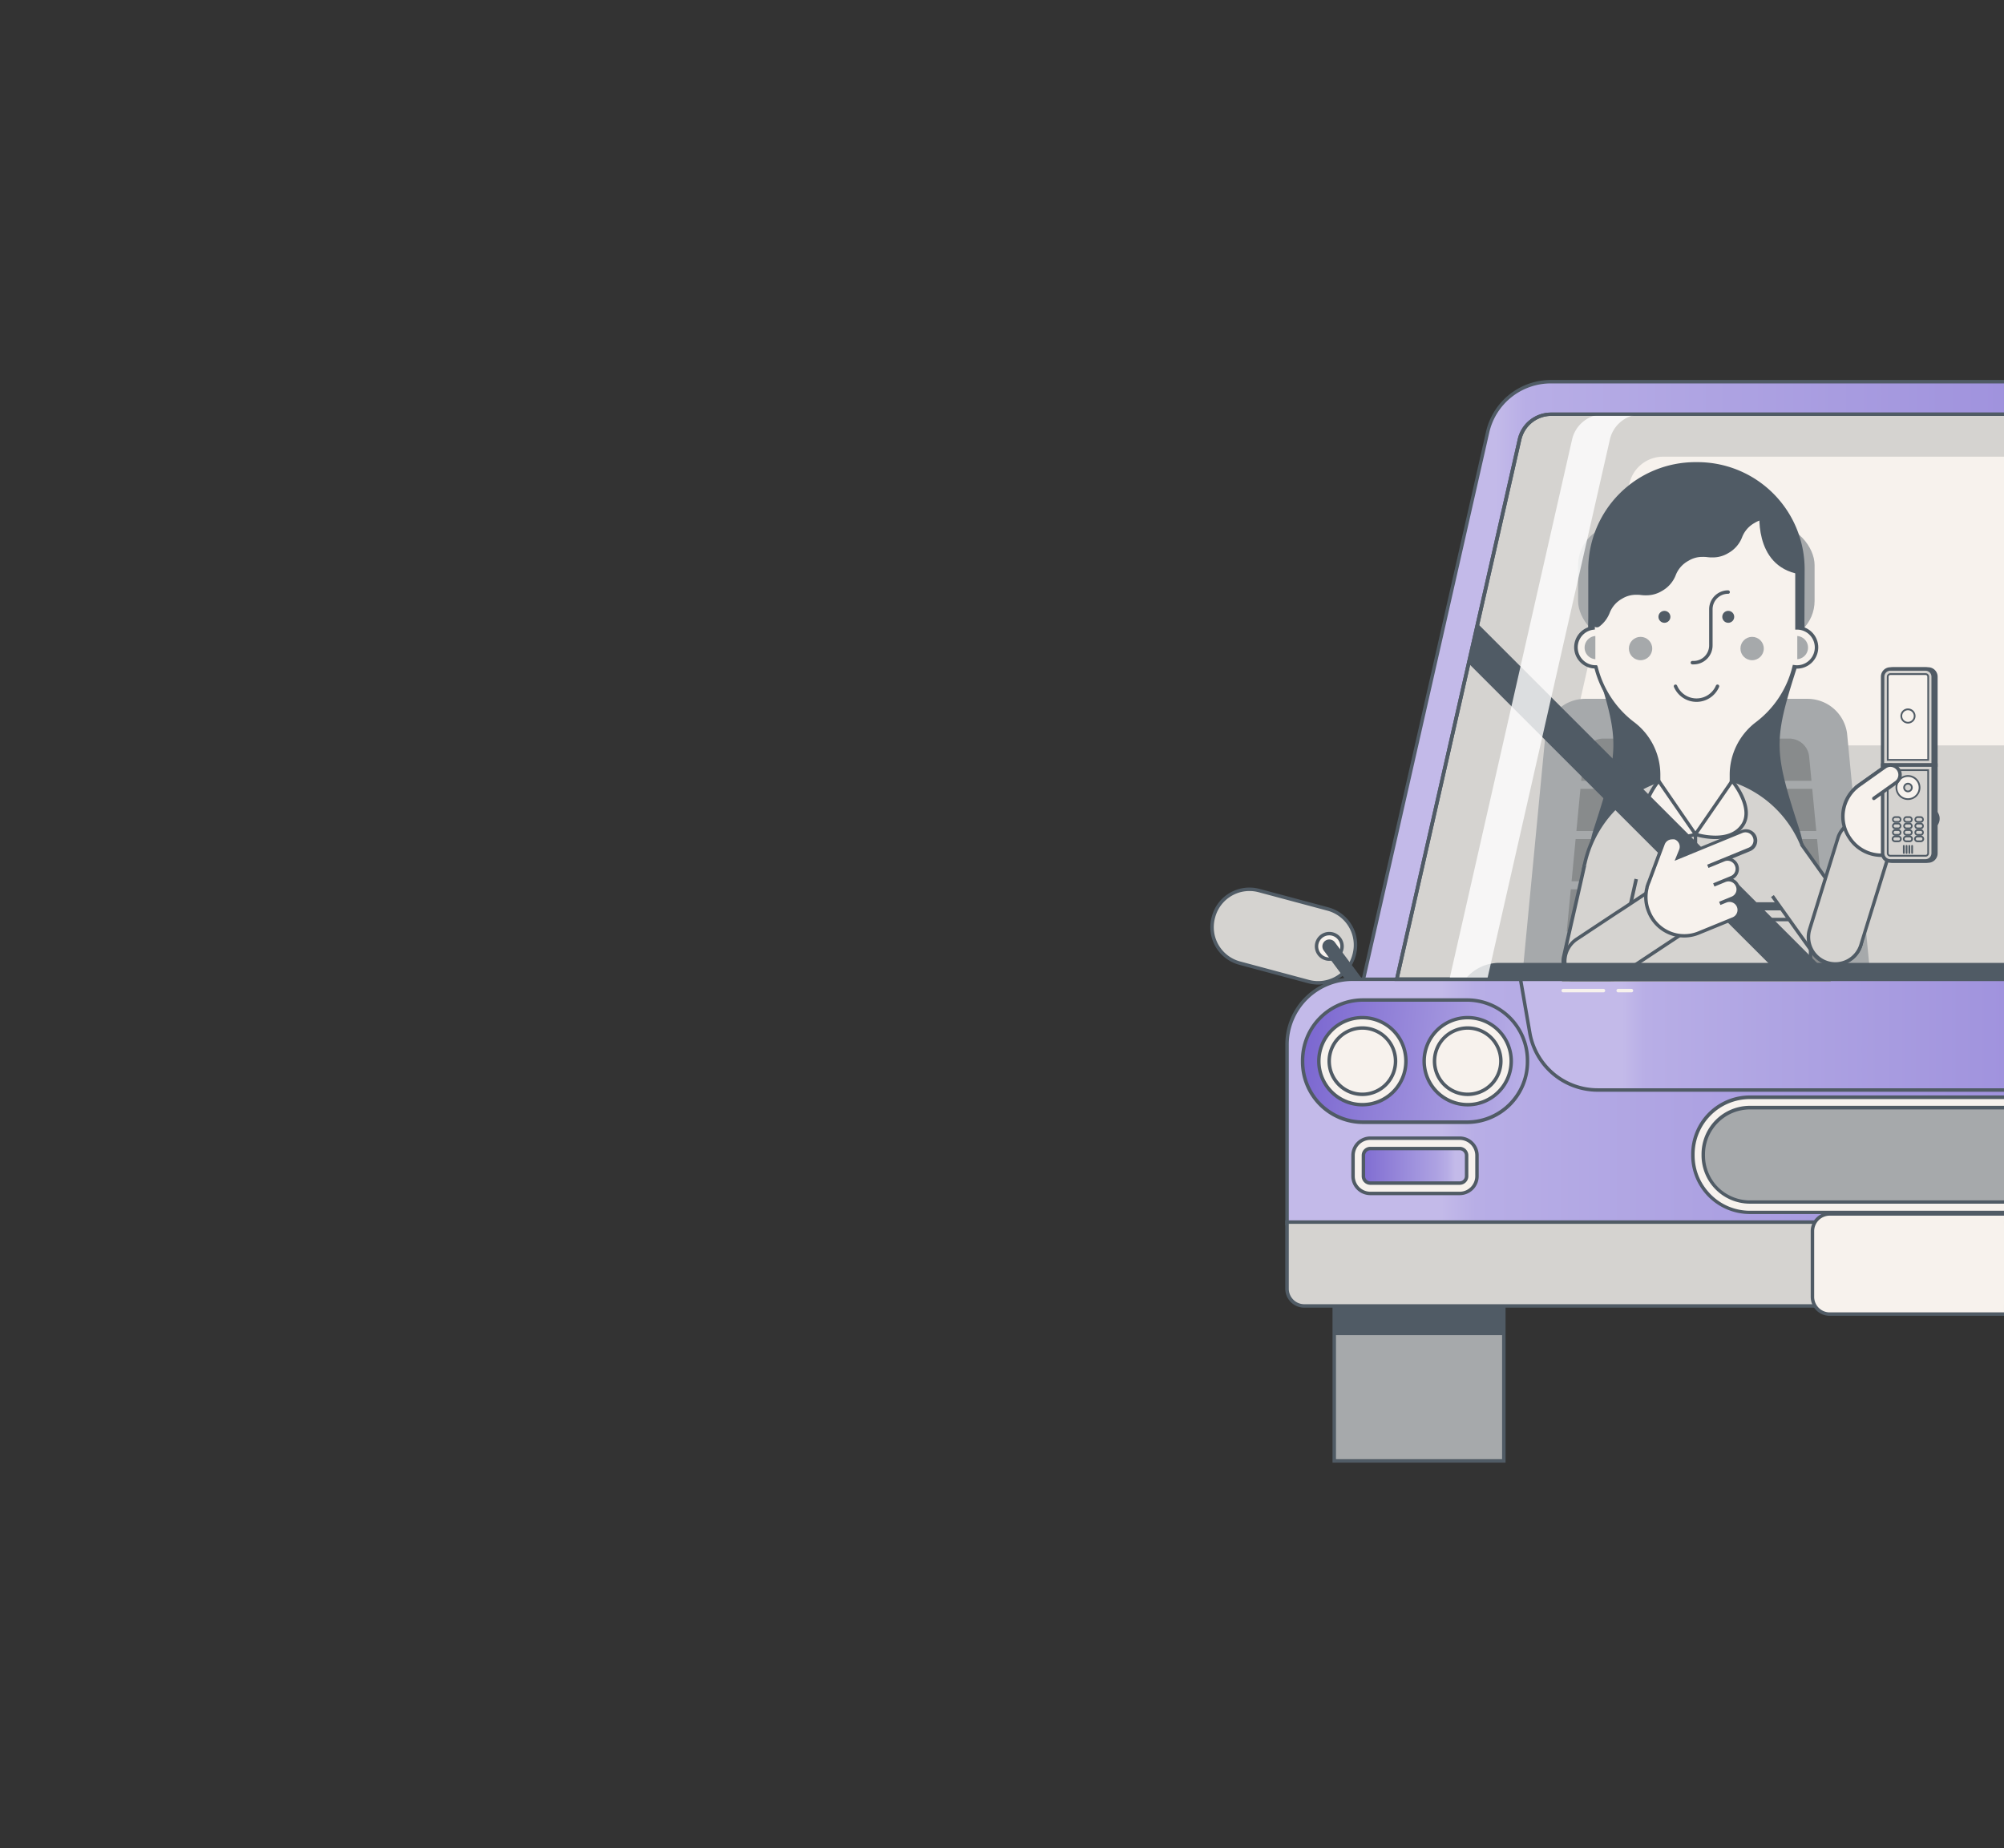 <svg xmlns="http://www.w3.org/2000/svg" xmlns:xlink="http://www.w3.org/1999/xlink" width="580" height="535" viewBox="0 0 580 535">
  <rect x="0" y="0" width="580" height="535" fill="#333333" stroke="none"/>
  <defs>
    <clipPath id="clip-path">
      <rect id="Rectangle_38" data-name="Rectangle 38" width="580" height="535" rx="3" transform="translate(365 1299)" fill="#f7f7f7"/>
    </clipPath>
    <linearGradient id="linear-gradient" x1="0.106" y1="0.501" x2="1.105" y2="0.501" gradientUnits="objectBoundingBox">
      <stop offset="0" stop-color="#c3bae9"/>
      <stop offset="0.024" stop-color="#b8aee6"/>
      <stop offset="0.184" stop-color="#ada2e2"/>
      <stop offset="1" stop-color="#7b67d0"/>
    </linearGradient>
    <linearGradient id="linear-gradient-4" x1="1" y1="0.56" x2="0" y2="0.5" xlink:href="#linear-gradient"/>
    <linearGradient id="linear-gradient-5" x1="0.887" y1="0.5" x2="-0.08" y2="0.5" gradientUnits="objectBoundingBox">
      <stop offset="0" stop-color="#c3bae9"/>
      <stop offset="0.068" stop-color="#b8aee6"/>
      <stop offset="0.184" stop-color="#ada2e2"/>
      <stop offset="1" stop-color="#7b67d0"/>
    </linearGradient>
  </defs>
  <g id="Mask_Group_2" data-name="Mask Group 2" transform="translate(-365 -1299)" clip-path="url(#clip-path)">
    <g id="car" transform="translate(715 1409)">
      <g id="car-2" data-name="car">
        <rect id="Rectangle_6" data-name="Rectangle 6" width="42.16" height="21.73" rx="10.76" transform="translate(417.6 150.84)" fill="#d5d3d0"/>
        <path id="Path_227" data-name="Path 227" d="M449,173.08H428.36a11.27,11.27,0,0,1-11.26-11.26v-.22a11.27,11.27,0,0,1,11.26-11.26H449a11.27,11.27,0,0,1,11.26,11.26v.22A11.27,11.27,0,0,1,449,173.08Zm-20.64-21.73A10.27,10.27,0,0,0,418.1,161.6v.22a10.27,10.27,0,0,0,10.26,10.26H449a10.27,10.27,0,0,0,10.26-10.26v-.22A10.27,10.27,0,0,0,449,151.34Z" fill="#505b65"/>
        <circle id="Ellipse_6" data-name="Ellipse 6" cx="3.69" cy="3.69" r="3.69" transform="translate(421.85 161.02)" fill="#f7f2ed"/>
        <path id="Path_228" data-name="Path 228" d="M425.54,168.9a4.19,4.19,0,1,1,4.19-4.19A4.19,4.19,0,0,1,425.54,168.9Zm0-7.38a3.19,3.19,0,1,0,3.19,3.19,3.19,3.19,0,0,0-3.19-3.19Z" fill="#505b65"/>
        <path id="Path_229" data-name="Path 229" d="M410.1,187.44a2,2,0,0,1-1.6-3.19l15.43-20.73a2,2,0,0,1,3.21,2.39l-15.43,20.73A2,2,0,0,1,410.1,187.44Z" fill="#505b65"/>
        <rect id="Rectangle_7" data-name="Rectangle 7" width="42.16" height="21.73" rx="10.76" transform="matrix(0.966, 0.259, -0.259, 0.966, 4.032, 145.014)" fill="#d5d3d0"/>
        <path id="Path_230" data-name="Path 230" d="M31.9,172.34H11.26A11.27,11.27,0,0,1,0,161.08v-.22A11.27,11.27,0,0,1,11.26,149.6H31.9a11.27,11.27,0,0,1,11.26,11.26v.22A11.27,11.27,0,0,1,31.9,172.34ZM11.26,150.6A10.27,10.27,0,0,0,1,160.86v.22a10.27,10.27,0,0,0,10.26,10.26H31.9a10.27,10.27,0,0,0,10.26-10.26v-.22A10.27,10.27,0,0,0,31.9,150.6Z" transform="matrix(0.966, 0.259, -0.259, 0.966, 42.397, -0.1)" fill="#505b65"/>
        <circle id="Ellipse_7" data-name="Ellipse 7" cx="3.69" cy="3.69" r="3.69" transform="translate(31.03 160.28)" fill="#f7f2ed"/>
        <path id="Path_231" data-name="Path 231" d="M34.72,168.16a4.19,4.19,0,1,1,4.2-4.16,4.19,4.19,0,0,1-4.2,4.16Zm0-7.38a3.2,3.2,0,1,0,2.27.944,3.19,3.19,0,0,0-2.27-.944Z" fill="#505b65"/>
        <path id="Path_232" data-name="Path 232" d="M50.16,186.7a2,2,0,0,1-1.61-.81L33.12,165.17a2,2,0,1,1,3.21-2.39l15.43,20.73a2,2,0,0,1-1.6,3.19Z" fill="#505b65"/>
        <path id="Path_233" data-name="Path 233" d="M417.81,182.95H42.45L80.54,15.2A18.88,18.88,0,0,1,99,.5H361.31a18.88,18.88,0,0,1,18.41,14.7Z" fill="url(#linear-gradient)"/>
        <path id="Path_234" data-name="Path 234" d="M418.43,183.45H41.83L80.06,15.09A19.28,19.28,0,0,1,99,0H361.31a19.28,19.28,0,0,1,18.9,15.09Zm-375.35-1h374.1l-38-167.14A18.28,18.28,0,0,0,361.31,1H99A18.28,18.28,0,0,0,81,15.31Z" fill="#505b65"/>
        <path id="Path_235" data-name="Path 235" d="M406,173.51H54.27L89.75,17.29A9.38,9.38,0,0,1,99,9.94H361.31a9.39,9.39,0,0,1,9.2,7.35Z" fill="#d5d3d0"/>
        <path id="Path_236" data-name="Path 236" d="M406.61,174h-353L89.26,17.18A9.88,9.88,0,0,1,99,9.44H361.31A9.88,9.88,0,0,1,371,17.18ZM54.9,173H405.36L370,17.4a8.89,8.89,0,0,0-8.71-7H99a8.88,8.88,0,0,0-8.71,7Z" fill="#505b65"/>
        <path id="Path_237" data-name="Path 237" d="M116.9,105.8a10,10,0,0,1-9.75-12.21L121.58,30a10,10,0,0,1,9.75-7.79H328.92A10,10,0,0,1,338.68,30l14.43,63.57a10,10,0,0,1-9.75,12.21Z" fill="#f7f2ed"/>
        <path id="Path_238" data-name="Path 238" d="M437.78,244.26V192.39a18.88,18.88,0,0,0-18.88-18.88H41.35a18.88,18.88,0,0,0-18.88,18.88v51.87Z" fill="url(#linear-gradient)"/>
        <path id="Path_239" data-name="Path 239" d="M438.28,244.76H22V192.39A19.4,19.4,0,0,1,41.35,173H418.91a19.4,19.4,0,0,1,19.38,19.38ZM23,243.76H437.28V192.39A18.4,18.4,0,0,0,418.91,174H41.35A18.4,18.4,0,0,0,23,192.39Z" fill="#505b65"/>
        <path id="Path_240" data-name="Path 240" d="M347.8,205.56H112.46A20,20,0,0,1,92.75,189l-2.68-15.47H370.19L367.51,189a20,20,0,0,1-19.71,16.56Z" fill="url(#linear-gradient)"/>
        <path id="Path_241" data-name="Path 241" d="M347.8,206.06H112.46a20.46,20.46,0,0,1-20.2-17L89.47,173H370.79L368,189.06a20.46,20.46,0,0,1-20.2,17ZM90.66,174l2.58,14.88a19.46,19.46,0,0,0,19.21,16.17H347.8A19.46,19.46,0,0,0,367,188.89L369.6,174Z" fill="#505b65"/>
        <path id="Path_242" data-name="Path 242" d="M432.78,268.07H27.48a5,5,0,0,1-5-5V243.79h415.3v19.28A5,5,0,0,1,432.78,268.07Z" fill="#d5d3d0"/>
        <path id="Path_243" data-name="Path 243" d="M432.78,268.57H27.48a5.51,5.51,0,0,1-5.5-5.5V243.29h416.3v19.78a5.51,5.51,0,0,1-5.5,5.5ZM23,244.29v18.78a4.5,4.5,0,0,0,4.5,4.5H432.78a4.5,4.5,0,0,0,4.5-4.5V244.29Z" fill="#505b65"/>
        <rect id="Rectangle_8" data-name="Rectangle 8" width="49.08" height="44.39" transform="translate(36.16 268.54)" fill="#a6a9ab"/>
        <path id="Path_244" data-name="Path 244" d="M85.74,313.43H35.66V268H85.74Zm-49.08-1H84.74V269H36.66Z" fill="#505b65"/>
        <rect id="Rectangle_9" data-name="Rectangle 9" width="49.08" height="44.39" transform="translate(375.02 268.54)" fill="#a6a9ab"/>
        <path id="Path_245" data-name="Path 245" d="M424.6,313.43H374.52V268H424.6Zm-49.08-1H423.6V269H375.52Z" fill="#505b65"/>
        <rect id="Rectangle_10" data-name="Rectangle 10" width="111.14" height="29" rx="5" transform="translate(174.56 241.43)" fill="#f7f2ed"/>
        <path id="Path_246" data-name="Path 246" d="M280.7,270.93H179.56a5.51,5.51,0,0,1-5.5-5.5v-19a5.51,5.51,0,0,1,5.5-5.5H280.7a5.51,5.51,0,0,1,5.5,5.5v19a5.51,5.51,0,0,1-5.5,5.5Zm-101.14-29a4.5,4.5,0,0,0-4.5,4.5v19a4.5,4.5,0,0,0,4.5,4.5H280.7a4.5,4.5,0,0,0,4.5-4.5v-19a4.5,4.5,0,0,0-4.5-4.5Z" fill="#505b65"/>
        <rect id="Rectangle_11" data-name="Rectangle 11" width="65.13" height="35.4" rx="17.52" transform="translate(368.16 179.51)" fill="#f4a110"/>
        <path id="Path_247" data-name="Path 247" d="M415.76,215.4H385.68a18,18,0,0,1-18-18V197a18,18,0,0,1,18-18h30.09a18,18,0,0,1,18,18v.35a18,18,0,0,1-18.01,18.05ZM385.68,180a17,17,0,0,0-17,17v.35a17,17,0,0,0,17,17h30.09a17,17,0,0,0,17-17V197a17,17,0,0,0-17-17Z" fill="#505b65"/>
        <rect id="Rectangle_12" data-name="Rectangle 12" width="35.87" height="16.05" rx="5" transform="translate(382.79 219.41)" fill="#f7f2ed"/>
        <path id="Path_248" data-name="Path 248" d="M413.65,236H387.79a5.51,5.51,0,0,1-5.5-5.5v-6a5.51,5.51,0,0,1,5.5-5.5h25.87a5.51,5.51,0,0,1,5.5,5.5v6A5.51,5.51,0,0,1,413.65,236Zm-25.87-16a4.5,4.5,0,0,0-4.5,4.5v6a4.5,4.5,0,0,0,4.5,4.5h25.87a4.5,4.5,0,0,0,4.5-4.5v-6a4.5,4.5,0,0,0-4.5-4.5Z" fill="#505b65"/>
        <rect id="Rectangle_13" data-name="Rectangle 13" width="29.87" height="10.05" rx="2" transform="translate(385.79 222.41)" fill="#f4a110"/>
        <path id="Path_249" data-name="Path 249" d="M413.65,233H387.79a2.5,2.5,0,0,1-2.5-2.5v-6a2.5,2.5,0,0,1,2.5-2.5h25.87a2.5,2.5,0,0,1,2.5,2.5v6a2.5,2.5,0,0,1-2.51,2.5Zm-25.87-10a1.5,1.5,0,0,0-1.5,1.5v6a1.5,1.5,0,0,0,1.5,1.5h25.87a1.5,1.5,0,0,0,1.5-1.5v-6a1.5,1.5,0,0,0-1.5-1.5Z" fill="#505b65"/>
        <circle id="Ellipse_8" data-name="Ellipse 8" cx="12.6" cy="12.6" r="12.6" transform="translate(372.88 184.6)" fill="#f7f2ed"/>
        <path id="Path_250" data-name="Path 250" d="M385.48,210.31a13.1,13.1,0,1,1,13.1-13.1A13.1,13.1,0,0,1,385.48,210.31Zm0-25.21a12.1,12.1,0,1,0,12.1,12.1A12.1,12.1,0,0,0,385.48,185.1Z" fill="#505b65"/>
        <path id="Path_251" data-name="Path 251" d="M385.48,206.81a9.6,9.6,0,1,1,9.6-9.6,9.6,9.6,0,0,1-9.6,9.6Z" fill="#f7f2ed"/>
        <path id="Path_252" data-name="Path 252" d="M385.48,207.31a10.1,10.1,0,1,1,10.1-10.1,10.1,10.1,0,0,1-10.1,10.1Zm0-19.21a9.1,9.1,0,1,0,9.1,9.1,9.1,9.1,0,0,0-9.1-9.1Z" fill="#505b65"/>
        <circle id="Ellipse_9" data-name="Ellipse 9" cx="12.6" cy="12.6" r="12.6" transform="translate(403.36 184.6)" fill="#f7f2ed"/>
        <path id="Path_253" data-name="Path 253" d="M416,210.31a13.1,13.1,0,1,1,13.1-13.1A13.1,13.1,0,0,1,416,210.31Zm0-25.21a12.1,12.1,0,1,0,12.1,12.1A12.1,12.1,0,0,0,416,185.1Z" fill="#505b65"/>
        <path id="Path_254" data-name="Path 254" d="M416,206.81a9.6,9.6,0,1,1,9.6-9.6,9.6,9.6,0,0,1-9.6,9.6Z" fill="#f7f2ed"/>
        <path id="Path_255" data-name="Path 255" d="M416,207.31a10.1,10.1,0,1,1,10.1-10.1,10.1,10.1,0,0,1-10.1,10.1Zm0-19.21a9.1,9.1,0,1,0,9.1,9.1,9.1,9.1,0,0,0-9.1-9.1Z" fill="#505b65"/>
        <rect id="Rectangle_14" data-name="Rectangle 14" width="65.13" height="35.4" rx="17.52" transform="translate(26.97 179.51)" fill="url(#linear-gradient-4)"/>
        <path id="Path_256" data-name="Path 256" d="M74.58,215.4H44.5a18,18,0,0,1-18-18V197a18,18,0,0,1,18-18H74.58a18,18,0,0,1,18,18v.35a18,18,0,0,1-18,18.05ZM44.5,180a17,17,0,0,0-17,17v.35a17,17,0,0,0,17,17H74.58a17,17,0,0,0,17-17V197a17,17,0,0,0-17-17Z" fill="#505b65"/>
        <rect id="Rectangle_15" data-name="Rectangle 15" width="35.87" height="16.05" rx="5" transform="translate(41.61 219.41)" fill="#f7f2ed"/>
        <path id="Path_257" data-name="Path 257" d="M72.47,236H46.6a5.51,5.51,0,0,1-5.5-5.5v-6a5.51,5.51,0,0,1,5.5-5.5H72.47a5.51,5.51,0,0,1,5.5,5.5v6a5.51,5.51,0,0,1-5.5,5.5ZM46.6,220a4.5,4.5,0,0,0-4.5,4.5v6a4.5,4.5,0,0,0,4.5,4.5H72.47a4.5,4.5,0,0,0,4.5-4.5v-6a4.5,4.5,0,0,0-4.5-4.5Z" fill="#505b65"/>
        <rect id="Rectangle_16" data-name="Rectangle 16" width="29.87" height="10.05" rx="2" transform="translate(44.6 222.41)" fill="url(#linear-gradient-5)"/>
        <path id="Path_258" data-name="Path 258" d="M72.47,233H46.6a2.5,2.5,0,0,1-2.5-2.5v-6a2.5,2.5,0,0,1,2.5-2.5H72.47a2.5,2.5,0,0,1,2.5,2.5v6a2.5,2.5,0,0,1-2.5,2.5ZM46.6,223a1.5,1.5,0,0,0-1.5,1.5v6a1.5,1.5,0,0,0,1.5,1.5H72.47a1.5,1.5,0,0,0,1.5-1.5v-6a1.5,1.5,0,0,0-1.5-1.5Z" fill="#505b65"/>
        <circle id="Ellipse_10" data-name="Ellipse 10" cx="12.6" cy="12.6" r="12.6" transform="translate(31.7 184.6)" fill="#f7f2ed"/>
        <path id="Path_259" data-name="Path 259" d="M44.3,210.31a13.1,13.1,0,1,1,13.1-13.1A13.1,13.1,0,0,1,44.3,210.31Zm0-25.21a12.1,12.1,0,1,0,12.1,12.1A12.1,12.1,0,0,0,44.3,185.1Z" fill="#505b65"/>
        <path id="Path_260" data-name="Path 260" d="M44.3,206.81a9.6,9.6,0,1,1,9.6-9.6,9.6,9.6,0,0,1-9.6,9.6Z" fill="#f7f2ed"/>
        <path id="Path_261" data-name="Path 261" d="M44.3,207.31a10.1,10.1,0,1,1,10.1-10.1,10.1,10.1,0,0,1-10.1,10.1Zm0-19.21a9.1,9.1,0,1,0,9.1,9.1,9.1,9.1,0,0,0-9.1-9.1Z" fill="#505b65"/>
        <circle id="Ellipse_11" data-name="Ellipse 11" cx="12.6" cy="12.6" r="12.6" transform="translate(62.18 184.6)" fill="#f7f2ed"/>
        <path id="Path_262" data-name="Path 262" d="M74.78,210.31a13.1,13.1,0,1,1,13.1-13.1A13.1,13.1,0,0,1,74.78,210.31Zm0-25.21a12.1,12.1,0,1,0,12.1,12.1A12.1,12.1,0,0,0,74.78,185.1Z" fill="#505b65"/>
        <path id="Path_263" data-name="Path 263" d="M74.78,206.81a9.6,9.6,0,1,1,9.6-9.6A9.6,9.6,0,0,1,74.78,206.81Z" fill="#f7f2ed"/>
        <path id="Path_264" data-name="Path 264" d="M74.78,207.31a10.1,10.1,0,1,1,10.1-10.1,10.1,10.1,0,0,1-10.1,10.1Zm0-19.21a9.1,9.1,0,1,0,9.1,9.1,9.1,9.1,0,0,0-9.1-9.1Z" fill="#505b65"/>
        <rect id="Rectangle_17" data-name="Rectangle 17" width="180.28" height="33.27" rx="16.47" transform="translate(139.99 207.68)" fill="#f7f2ed"/>
        <path id="Path_265" data-name="Path 265" d="M303.8,241.46H156.46a17,17,0,0,1-17-17v-.33a17,17,0,0,1,17-17H303.8a17,17,0,0,1,17,17v.33a17,17,0,0,1-17,17ZM156.46,208.18a16,16,0,0,0-16,16v.33a16,16,0,0,0,16,16H303.8a16,16,0,0,0,16-16v-.33a16,16,0,0,0-16-16Z" fill="#505b65"/>
        <rect id="Rectangle_18" data-name="Rectangle 18" width="174.28" height="27.27" rx="13.47" transform="translate(142.99 210.68)" fill="#a6a9ab"/>
        <path id="Path_266" data-name="Path 266" d="M303.8,238.46H156.46a14,14,0,0,1-14-14v-.33a14,14,0,0,1,14-14H303.8a14,14,0,0,1,14,14v.33a14,14,0,0,1-14,14ZM156.46,211.18a13,13,0,0,0-13,13v.33a13,13,0,0,0,13,13H303.8a13,13,0,0,0,13-13v-.33a13,13,0,0,0-13-13Z" fill="#505b65"/>
        <rect id="Rectangle_19" data-name="Rectangle 19" width="49.08" height="7.99" transform="translate(36.16 268.54)" fill="#505b65"/>
        <rect id="Rectangle_20" data-name="Rectangle 20" width="49.08" height="7.99" transform="translate(375.02 268.54)" fill="#505b65"/>
        <path id="Path_267" data-name="Path 267" d="M114.07,177.28H102.43a.5.5,0,0,1,0-1h11.64a.5.5,0,0,1,0,1Z" fill="#f7f2ed"/>
        <path id="Path_268" data-name="Path 268" d="M122.17,177.28h-3.83a.5.5,0,0,1,0-1h3.83a.5.5,0,0,1,0,1Z" fill="#f7f2ed"/>
        <path id="Path_269" data-name="Path 269" d="M357.82,177.28H341.18a.5.5,0,0,1,0-1h16.64a.5.5,0,0,1,0,1Z" fill="#f7f2ed"/>
      </g>
      <g id="chair">
        <path id="Path_270" data-name="Path 270" d="M191.41,173.51H90.5l6.82-71.2a11.58,11.58,0,0,1,11.48-10h64.31a11.56,11.56,0,0,1,11.47,10Z" fill="#a6a9ab"/>
        <rect id="Rectangle_21" data-name="Rectangle 21" width="68.45" height="33.5" rx="11.57" transform="translate(106.73 42.02)" fill="#a6a9ab"/>
        <rect id="Rectangle_22" data-name="Rectangle 22" width="4.48" height="16.75" transform="translate(118.33 75.51)" fill="#a6a9ab"/>
        <path id="Path_271" data-name="Path 271" d="M123.32,92.76h-5.48V75h5.48Zm-4.48-1h3.48V76h-3.48Z" fill="#505b65"/>
        <rect id="Rectangle_23" data-name="Rectangle 23" width="4.48" height="16.75" transform="translate(159.1 75.51)" fill="#a6a9ab"/>
        <path id="Path_272" data-name="Path 272" d="M164.08,92.76H158.6V75h5.48Zm-4.48-1h3.48V76H159.6Z" fill="#505b65"/>
        <path id="Path_273" data-name="Path 273" d="M104.62,147.44l-1.17,12.22h75.01l-1.17-12.22Z" fill="#888b8c"/>
        <path id="Path_274" data-name="Path 274" d="M179.85,174.19l-1.17-12.22H103.23l-1.17,12.22Z" fill="#888b8c"/>
        <path id="Path_275" data-name="Path 275" d="M174.28,116.05l-.67-7a5.79,5.79,0,0,0-5.76-5.23H114.06a5.79,5.79,0,0,0-5.76,5.23l-.67,7Z" fill="#888b8c"/>
        <path id="Path_276" data-name="Path 276" d="M107.41,118.37l-1.17,12.22h69.43l-1.17-12.22Z" fill="#888b8c"/>
        <path id="Path_277" data-name="Path 277" d="M106.02,132.9l-1.17,12.22h72.22L175.9,132.9Z" fill="#888b8c"/>
        <path id="Path_278" data-name="Path 278" d="M363.63,173.51H262.72l6.82-71.2a11.58,11.58,0,0,1,11.48-10h64.31a11.56,11.56,0,0,1,11.47,10Z" fill="#a6a9ab"/>
        <rect id="Rectangle_24" data-name="Rectangle 24" width="68.45" height="33.5" rx="11.57" transform="translate(278.95 42.02)" fill="#a6a9ab"/>
        <rect id="Rectangle_25" data-name="Rectangle 25" width="4.48" height="16.75" transform="translate(290.55 75.51)" fill="#a6a9ab"/>
        <path id="Path_279" data-name="Path 279" d="M295.53,92.76h-5.48V75h5.48Zm-4.48-1h3.48V76h-3.48Z" fill="#505b65"/>
        <rect id="Rectangle_26" data-name="Rectangle 26" width="4.48" height="16.75" transform="translate(331.32 75.51)" fill="#a6a9ab"/>
        <path id="Path_280" data-name="Path 280" d="M336.3,92.76h-5.48V75h5.48Zm-4.48-1h3.48V76h-3.48Z" fill="#505b65"/>
        <path id="Path_281" data-name="Path 281" d="M276.84,147.44l-1.17,12.22h75.01l-1.17-12.22Z" fill="#888b8c"/>
        <path id="Path_282" data-name="Path 282" d="M352.07,174.19l-1.17-12.22H275.45l-1.17,12.22Z" fill="#888b8c"/>
        <path id="Path_283" data-name="Path 283" d="M346.5,116.05l-.67-7a5.79,5.79,0,0,0-5.76-5.23H286.28a5.79,5.79,0,0,0-5.76,5.23l-.67,7Z" fill="#888b8c"/>
        <path id="Path_284" data-name="Path 284" d="M279.63,118.37l-1.17,12.22h69.43l-1.17-12.22Z" fill="#888b8c"/>
        <path id="Path_285" data-name="Path 285" d="M278.24,132.9l-1.18,12.22h72.23l-1.18-12.22Z" fill="#888b8c"/>
      </g>
      <g id="girl">
        <path id="Path_286" data-name="Path 286" d="M170.19,81a30.77,30.77,0,1,0-58.47,0c7.56,23.27,7.56,25.74,0,49a30.77,30.77,0,1,0,58.47,0C162.63,106.76,162.63,104.3,170.19,81Z" fill="#505b65"/>
        <path id="Path_287" data-name="Path 287" d="M141,170.91a31.27,31.27,0,0,1-29.71-41c7.54-23.21,7.54-25.49,0-48.7a31.27,31.27,0,1,1,59.42,0c-7.54,23.21-7.54,25.49,0,48.7a31.27,31.27,0,0,1-29.71,41Zm0-129.76a30.27,30.27,0,0,0-28.76,39.72c7.56,23.28,7.56,26,0,49.32a30.27,30.27,0,1,0,57.52,0c-7.56-23.28-7.56-26,0-49.32A30.27,30.27,0,0,0,141,41.15Z" fill="#505b65"/>
        <path id="Path_288" data-name="Path 288" d="M171.73,71.45H110.18V54.79a30.46,30.46,0,0,1,30.46-30.46h.62a30.46,30.46,0,0,1,30.46,30.46Z" fill="#505b65"/>
        <path id="Path_289" data-name="Path 289" d="M172.23,71.95H109.68V54.79a31,31,0,0,1,31-31h.62a31,31,0,0,1,31,31Zm-61.54-1h60.54V54.79a30,30,0,0,0-30-30h-.62a30,30,0,0,0-30,30Z" fill="#505b65"/>
        <path id="Path_290" data-name="Path 290" d="M107.9,172.18V147a32.78,32.78,0,0,1,32.74-32.74h.62A32.78,32.78,0,0,1,174,147v25.16Z" fill="#d5d3d0"/>
        <path id="Path_291" data-name="Path 291" d="M174.51,172.68H107.4V147a33.28,33.28,0,0,1,33.24-33.24h.62A33.28,33.28,0,0,1,174.51,147Zm-66.11-1h65.11V147a32.28,32.28,0,0,0-32.24-32.24h-.62A32.28,32.28,0,0,0,108.4,147Z" fill="#505b65"/>
        <path id="Path_292" data-name="Path 292" d="M170.08,71.75V55.66a29.2,29.2,0,0,0-29.2-29.2h-.59a29.2,29.2,0,0,0-29.2,29.2V71.81a5.66,5.66,0,0,0,.74,11.27h.09A29.21,29.21,0,0,0,122.8,99.55a18.55,18.55,0,0,1,7.26,14.88v6.68a10.43,10.43,0,0,0,10.43,10.43h.21a10.43,10.43,0,0,0,10.43-10.43v-6.65a18.59,18.59,0,0,1,7.27-14.91A29.21,29.21,0,0,0,169.28,83a5.66,5.66,0,1,0,.81-11.26Z" fill="#f7f2ed"/>
        <path id="Path_293" data-name="Path 293" d="M140.69,132h-.21a10.94,10.94,0,0,1-10.93-10.93v-6.68a18.1,18.1,0,0,0-7.06-14.48,29.77,29.77,0,0,1-11-16.38,6.15,6.15,0,0,1-.93-12.18V55.66A29.73,29.73,0,0,1,140.29,26h.59a29.73,29.73,0,0,1,29.7,29.7V71.27a6.16,6.16,0,0,1-.5,12.3h-.43a29.77,29.77,0,0,1-11,16.38,18.14,18.14,0,0,0-7.07,14.51v6.65A10.94,10.94,0,0,1,140.69,132Zm-.4-105a28.73,28.73,0,0,0-28.7,28.7V72.24l-.44.06a5.16,5.16,0,0,0,.67,10.28h.39l.18.38a28.76,28.76,0,0,0,10.69,16.19,19.1,19.1,0,0,1,7.46,15.28v6.68a9.94,9.94,0,0,0,9.93,9.93h.21a9.94,9.94,0,0,0,9.93-9.93v-6.65a19.15,19.15,0,0,1,7.47-15.31,28.76,28.76,0,0,0,10.7-16.24l.11-.44.45.06a5.08,5.08,0,0,0,.74.06,5.16,5.16,0,0,0,0-10.32h-.5V55.66A28.73,28.73,0,0,0,140.88,27Z" fill="#505b65"/>
        <path id="Path_294" data-name="Path 294" d="M111.73,74.12a3.37,3.37,0,0,0,0,6.72Z" fill="#a6a9ab"/>
        <path id="Path_295" data-name="Path 295" d="M170.17,80.84a3.37,3.37,0,0,0,0-6.72Z" fill="#a6a9ab"/>
        <circle id="Ellipse_12" data-name="Ellipse 12" cx="1.73" cy="1.73" r="1.73" transform="translate(129.99 66.84)" fill="#505b65"/>
        <circle id="Ellipse_13" data-name="Ellipse 13" cx="1.73" cy="1.73" r="1.73" transform="translate(148.46 66.84)" fill="#505b65"/>
        <circle id="Ellipse_14" data-name="Ellipse 14" cx="3.38" cy="3.38" r="3.38" transform="translate(121.43 74.37)" fill="#a6a9ab"/>
        <circle id="Ellipse_15" data-name="Ellipse 15" cx="3.38" cy="3.38" r="3.38" transform="translate(153.72 74.37)" fill="#a6a9ab"/>
        <path id="Path_296" data-name="Path 296" d="M140.88,25.84h-.59A29.2,29.2,0,0,0,111.54,50V70.48a.62.62,0,0,0,1,.51c3.56-2.6,2.25-5.58,6.69-8.12,4.8-2.74,6.73.52,11.52-2.23s2.87-6,7.66-8.75,6.72.52,11.52-2.23,2.87-6,7.66-8.75c3.53-2,5.52-.79,8.24-1.11a29.18,29.18,0,0,0-24.95-13.96Z" fill="#505b65"/>
        <path id="Path_297" data-name="Path 297" d="M112.16,71.61A1.13,1.13,0,0,1,111,70.48V50a29.64,29.64,0,0,1,29.26-24.65h.59A29.52,29.52,0,0,1,166.2,39.57l.41.67-.78.09a9.149,9.149,0,0,1-1.05.06h0a10.834,10.834,0,0,1-1.51-.07,10.06,10.06,0,0,0-1.44-.07,7.6,7.6,0,0,0-4,1.13,8,8,0,0,0-3.63,4.15,8.92,8.92,0,0,1-4,4.59,8.59,8.59,0,0,1-4.51,1.25,10.066,10.066,0,0,1-1.54-.08,9.358,9.358,0,0,0-1.46-.07,7.54,7.54,0,0,0-4,1.12A8,8,0,0,0,135,56.49a8.93,8.93,0,0,1-4,4.59,8.59,8.59,0,0,1-4.51,1.26,10.066,10.066,0,0,1-1.54-.08,9.358,9.358,0,0,0-1.46-.07,7.55,7.55,0,0,0-4,1.12,8,8,0,0,0-3.63,4.16,9.1,9.1,0,0,1-3,3.93,1.09,1.09,0,0,1-.7.21Zm28.13-45.27A28.63,28.63,0,0,0,112,50.08v20.4a.12.12,0,0,0,.18.1,8.16,8.16,0,0,0,2.7-3.56,8.94,8.94,0,0,1,4-4.59,8.59,8.59,0,0,1,4.51-1.26,10.065,10.065,0,0,1,1.54.08,9.358,9.358,0,0,0,1.46.07,7.55,7.55,0,0,0,4-1.12,8,8,0,0,0,3.63-4.15,8.92,8.92,0,0,1,4-4.59,8.58,8.58,0,0,1,4.51-1.26,10.065,10.065,0,0,1,1.54.08,9.358,9.358,0,0,0,1.46.07,7.54,7.54,0,0,0,4-1.12,8,8,0,0,0,3.63-4.15,8.92,8.92,0,0,1,4-4.59,8.64,8.64,0,0,1,4.54-1.26,10.834,10.834,0,0,1,1.51.07,10.06,10.06,0,0,0,1.44.07h.12a28.52,28.52,0,0,0-24-13Z" fill="#505b65"/>
        <path id="Path_298" data-name="Path 298" d="M159.83,37.25s-2.35,16.17,11.1,18.5C170.94,55.75,172.31,38.71,159.83,37.25Z" fill="#505b65"/>
        <path id="Path_299" data-name="Path 299" d="M171.39,56.33l-.54-.09c-13.77-2.38-11.54-18.9-11.51-19.07l.07-.48.48.06c12.8,1.5,11.56,18.86,11.55,19ZM160.27,37.81c-.27,2.68-.9,15,10.2,17.34C170.55,52.29,170.38,39.4,160.27,37.81Z" fill="#505b65"/>
        <path id="Path_300" data-name="Path 300" d="M141,93.19a7.11,7.11,0,0,1-6.54-4.34.5.5,0,0,1,.92-.39,6.106,6.106,0,0,0,11.25,0,.5.5,0,0,1,.92.39A7.1,7.1,0,0,1,141,93.19Z" fill="#505b65"/>
        <path id="Path_301" data-name="Path 301" d="M140.17,82.34h-.36a.5.5,0,0,1,0-1h.36a4.49,4.49,0,0,0,4.49-4.49V66.39a5.49,5.49,0,0,1,5.48-5.49.52.52,0,0,1,.52.5.48.48,0,0,1-.47.5h-.05a4.49,4.49,0,0,0-4.48,4.49V76.86a5.49,5.49,0,0,1-5.49,5.48Z" fill="#505b65"/>
        <path id="Path_302" data-name="Path 302" d="M130.05,116.05l10.64,15.48s-9.87,3.25-13.75-2.75C123.66,123.69,130.05,116.05,130.05,116.05Z" fill="#f7f2ed"/>
        <path id="Path_303" data-name="Path 303" d="M134.92,132.91c-3.86,0-6.76-1.33-8.39-3.86-3.45-5.34,2.87-13,3.14-13.32l.42-.5,11.39,16.57-.63.21A21,21,0,0,1,134.92,132.91Zm-4.89-16c-1.32,1.77-5.23,7.62-2.66,11.61,1.46,2.26,4,3.4,7.55,3.4a20.409,20.409,0,0,0,5-.67Z" fill="#505b65"/>
        <path id="Path_304" data-name="Path 304" d="M151.34,116.05,140.7,131.53s9.87,3.25,13.75-2.75C157.73,123.69,151.34,116.05,151.34,116.05Z" fill="#f7f2ed"/>
        <path id="Path_305" data-name="Path 305" d="M146.47,132.91h0a21,21,0,0,1-5.94-.9l-.63-.21,11.39-16.57.42.5c.27.32,6.59,8,3.14,13.32C153.23,131.58,150.33,132.91,146.47,132.91Zm-5-1.67a20.48,20.48,0,0,0,5,.67h0c3.55,0,6.09-1.14,7.55-3.4,2.57-4-1.34-9.84-2.66-11.61Z" fill="#505b65"/>
        <rect id="Rectangle_27" data-name="Rectangle 27" width="66.11" height="2.35" transform="translate(107.9 151.2)" fill="#505b65"/>
        <path id="Path_306" data-name="Path 306" d="M143.7,144.78a3.48,3.48,0,0,1-3.5-3.47v-9.78a.5.5,0,1,1,1,0v9.78a2.48,2.48,0,0,0,2.47,2.47.51.51,0,0,1,.52.5.49.49,0,0,1-.49.5Z" fill="#505b65"/>
        <path id="Path_307" data-name="Path 307" d="M174,156.7H107.9a.5.5,0,0,1,0-1H174a.5.5,0,0,1,0,1Z" fill="#505b65"/>
        <path id="Path_308" data-name="Path 308" d="M163,149.41l11.78,16.53h0a7.77,7.77,0,1,0,12.65-9h0l-16-22.46Z" fill="#d5d3d0"/>
        <path id="Path_309" data-name="Path 309" d="M181.07,169.7a8.2,8.2,0,0,1-6.44-3.1h0l-.28-.38L162.57,149.7l.81-.58,11.78,16.52A7.27,7.27,0,1,0,187,157.21l-.29-.41h0L171,134.74l.81-.58L188.11,157h0a8.26,8.26,0,0,1-6.36,12.63Z" fill="#505b65"/>
        <path id="Path_310" data-name="Path 310" d="M123.52,144.47c-2.64,11.73-2.82,12.55-5.44,24.28-.1.42-.2.86-.3,1.31h0a7.65,7.65,0,0,1-1.77,3.45H104.38a7.57,7.57,0,0,1-1.93-4.76,7,7,0,0,1,.17-2.09h0c2.88-12.85,3.33-14.53,6-26.27Z" fill="#d5d3d0"/>
        <path id="Path_311" data-name="Path 311" d="M116.22,174H104.16l-.15-.17a8.11,8.11,0,0,1-2.06-5.07,7.34,7.34,0,0,1,.07-1.61h0l.13-.61c1.47-6.54,2.3-10.19,3.12-13.74s1.55-6.76,2.84-12.53l1,.22c-1.29,5.77-2.06,9.11-2.84,12.53s-1.6,7-3,13.13h0l-.13.61a6.56,6.56,0,0,0-.16,1.94,7.13,7.13,0,0,0,1.66,4.3H115.8a7.21,7.21,0,0,0,1.51-3.06l.1-.39.21-.93.9-4c1.8-8.08,2.24-10,4.54-20.24l1,.22c-2.3,10.22-2.73,12.16-4.54,20.24l-.9,4c-.1.42-.2.86-.3,1.31l-.11.39a8.18,8.18,0,0,1-1.79,3.29Z" fill="#505b65"/>
      </g>
      <g id="arm">
        <path id="Path_312" data-name="Path 312" d="M75.04,82.06l91.46,91.45h14.14L77.66,70.53Z" fill="#505b65"/>
        <path id="Path_313" data-name="Path 313" d="M141.43,152.78A7.79,7.79,0,0,1,138,159.6h0l-13.8,9.14-7.2,4.77H104.85a7.69,7.69,0,0,1-2-4.76v-.05a7.75,7.75,0,0,1,3.48-6.82l11.49-7.62,11.5-7.61a7.77,7.77,0,0,1,12.06,6.13Z" fill="#d5d3d0"/>
        <path id="Path_314" data-name="Path 314" d="M117.11,174H104.63l-.15-.17a8.253,8.253,0,0,1,1.62-12.38l6.66-4.41,4.83-3.2,2-1.3,9.54-6.32a8.37,8.37,0,0,1,4.19-1.37h.38a8.27,8.27,0,0,1,4.79,15h0l-.22.16L133,163.48l-8.58,5.69Zm-12-1h11.73l7.06-4.68,8.59-5.69,5.21-3.46a7.27,7.27,0,0,0-4.34-13.33,7.37,7.37,0,0,0-3.69,1.21l-9.54,6.31-2,1.29-4.83,3.2-6.66,4.41A7.26,7.26,0,0,0,105.08,173Z" fill="#505b65"/>
        <path id="Path_315" data-name="Path 315" d="M157.85,132.35v-.05a2.76,2.76,0,0,0-3.6-1.51l-11.59,4.76-7,2.86.86-2.11a2.76,2.76,0,0,0-1.52-3.6h-.05a2.76,2.76,0,0,0-3.6,1.52l-4.13,11.1a11.119,11.119,0,0,0-.41,1.1h0a1.35,1.35,0,0,0-.13.5,11,11,0,0,0,.47,6.95l.08.21a11,11,0,0,0,14.41,6l6-2.47,3.94-1.62a2.76,2.76,0,0,0,1.51-3.6v-.05a2.76,2.76,0,0,0-3.6-1.51l-1.77.72,3.63-1.49a2.76,2.76,0,0,0,1.51-3.6v-.05a2.76,2.76,0,0,0-3.6-1.51L146,146.22l5.08-2.09a2.76,2.76,0,0,0,1.51-3.6v-.05A2.76,2.76,0,0,0,149,139l-4.66,1.91h0l12-4.93a2.76,2.76,0,0,0,1.51-3.63Z" fill="#f7f2ed"/>
        <path id="Path_316" data-name="Path 316" d="M137.47,161.41a11.51,11.51,0,0,1-10.68-7.16l-.08-.21a11.44,11.44,0,0,1-.5-7.2,1.93,1.93,0,0,1,.16-.62,11.118,11.118,0,0,1,.41-1.11L130.89,134a3.291,3.291,0,1,1,6.1,2.47l-.41,1L154,130.33a3.292,3.292,0,1,1,2.5,6.09l-5.16,2.12a3.31,3.31,0,0,1,.23,5.92,3.29,3.29,0,0,1,.25,5.93,3.3,3.3,0,0,1,0,6.06l-10,4.09A11.49,11.49,0,0,1,137.47,161.41ZM133.92,133a2.26,2.26,0,0,0-2.1,1.41l-4.13,11.08a10.913,10.913,0,0,0-.4,1.07,1.27,1.27,0,0,0-.11.35v.14a10.45,10.45,0,0,0,.45,6.63l.08.21a10.54,10.54,0,0,0,13.76,5.75l10-4.09a2.316,2.316,0,0,0-1.77-4.28l-1.77.72-.38-.93,3.63-1.49a2.26,2.26,0,0,0,1.23-2.95,2.29,2.29,0,0,0-3-1.29l-3.21,1.32-.38-.93,5.08-2.09a2.26,2.26,0,0,0,1.23-3,2.3,2.3,0,0,0-3-1.28l-4.66,1.91-.38-.93h0l12-4.92a2.26,2.26,0,0,0,1.23-3,2.3,2.3,0,0,0-3-1.28l-19.65,8.07,1.31-3.22a2.26,2.26,0,0,0-1.24-2.95,2.33,2.33,0,0,0-.82-.03Z" fill="#505b65"/>
        <path id="Path_317" data-name="Path 317" d="M195.17,129.77A7.76,7.76,0,0,0,182,132.64h0L173.76,159h0a7.77,7.77,0,1,0,14.83,4.61h0l8.19-26.34h0A7.76,7.76,0,0,0,195.17,129.77Z" fill="#d5d3d0"/>
        <path id="Path_318" data-name="Path 318" d="M181.18,169.56A8.29,8.29,0,0,1,175,166.8a8.2,8.2,0,0,1-1.86-7.46h0l.15-.5L181.61,132h0a8.27,8.27,0,0,1,15.77,4.85h0l-.15.5-8.33,26.79h0a8.25,8.25,0,0,1-7.74,5.37Zm-6.8-10.9-.14.47a7.269,7.269,0,1,0,13.882,4.32l.138-.46h0l8-25.88a7.269,7.269,0,1,0-13.882-4.32l-.138.45h0Z" fill="#505b65"/>
        <path id="Path_319" data-name="Path 319" d="M210.39,125.45h0a2.76,2.76,0,0,0-3.85-.65l1.64-1.17a2.76,2.76,0,0,0,.65-3.85h0a2.76,2.76,0,0,0-3.85-.65l1.64-1.17a2.76,2.76,0,0,0,.65-3.85h0a2.76,2.76,0,0,0-3.85-.65l-5.21,3.7-3.23-4.55L188,117.35a11,11,0,0,0-2.61,15.4l.13.18a11,11,0,0,0,15.4,2.61l.49-.35,6.37-4.53,1.92-1.36a2.76,2.76,0,0,0,.69-3.85Z" fill="#f7f2ed"/>
        <path id="Path_320" data-name="Path 320" d="M194.56,138.09h0a11.58,11.58,0,0,1-9.42-4.86L185,133a11.55,11.55,0,0,1,2.73-16.1l7.27-5.17,3.23,4.55,4.8-3.41a3.292,3.292,0,0,1,4.06,5.17,3.3,3.3,0,0,1,1.59,5.71,3.3,3.3,0,0,1,1.34,5.91L201.24,136a11.47,11.47,0,0,1-6.68,2.09Zm.21-24.91-6.46,4.59a10.55,10.55,0,0,0-2.49,14.7l.13.18a10.57,10.57,0,0,0,8.61,4.44h0a10.47,10.47,0,0,0,6.1-1.95l8.79-6.24a2.26,2.26,0,0,0,.53-3.15,2.31,2.31,0,0,0-3.18-.58h0l-.58-.82,1.64-1.17a2.26,2.26,0,0,0,.53-3.15,2.31,2.31,0,0,0-3.18-.58h0l-.58-.82,1.64-1.17a2.26,2.26,0,0,0,.53-3.15,2.31,2.31,0,0,0-3.19-.58l-5.61,4Z" fill="#505b65"/>
        <path id="Path_321" data-name="Path 321" d="M210.29,111.47H195.61V85.9a2.23,2.23,0,0,1,2.23-2.23h10.22a2.23,2.23,0,0,1,2.23,2.23Z" fill="#d5d3d0"/>
        <path id="Path_322" data-name="Path 322" d="M210.79,112H195.11V85.9a2.73,2.73,0,0,1,2.73-2.73h10.22a2.73,2.73,0,0,1,2.73,2.73Zm-14.68-1h13.68V85.9a1.73,1.73,0,0,0-1.73-1.73H197.84a1.73,1.73,0,0,0-1.73,1.73Z" fill="#505b65"/>
        <path id="Path_323" data-name="Path 323" d="M209.55,111.47H194.87V85.9a2.23,2.23,0,0,1,2.23-2.23h10.22a2.23,2.23,0,0,1,2.23,2.23Z" fill="#d5d3d0"/>
        <path id="Path_324" data-name="Path 324" d="M210,112H194.37V85.9a2.73,2.73,0,0,1,2.73-2.73h10.22A2.73,2.73,0,0,1,210,85.9Zm-14.68-1H209V85.9a1.73,1.73,0,0,0-1.73-1.73H197.1a1.73,1.73,0,0,0-1.73,1.73Z" fill="#505b65"/>
        <path id="Path_325" data-name="Path 325" d="M196.35,110V85.9a.74.74,0,0,1,.74-.74h10.22a.74.74,0,0,1,.74.74V110Z" fill="#f7f2ed"/>
        <path id="Path_326" data-name="Path 326" d="M208.31,110.23H196.1V85.9a1,1,0,0,1,1-1h10.22a1,1,0,0,1,1,1Zm-11.7-.5h11.2V85.9a.49.49,0,0,0-.49-.49H197.1a.49.49,0,0,0-.49.49Z" fill="#505b65"/>
        <circle id="Ellipse_16" data-name="Ellipse 16" cx="1.93" cy="1.93" r="1.93" transform="translate(200.28 95.36)" fill="#f7f2ed"/>
        <path id="Path_327" data-name="Path 327" d="M202.21,99.46a2.18,2.18,0,1,1,2.18-2.18A2.18,2.18,0,0,1,202.21,99.46Zm0-3.85a1.68,1.68,0,1,0,1.68,1.68,1.68,1.68,0,0,0-1.68-1.68Z" fill="#505b65"/>
        <path id="Path_328" data-name="Path 328" d="M208.06,139.27H197.84a2.23,2.23,0,0,1-2.23-2.23V111.47h14.68V137a2.23,2.23,0,0,1-2.23,2.27Z" fill="#d5d3d0"/>
        <path id="Path_329" data-name="Path 329" d="M208.06,139.77H197.84a2.73,2.73,0,0,1-2.73-2.73V111h15.68v26a2.73,2.73,0,0,1-2.73,2.77ZM196.11,112v25a1.73,1.73,0,0,0,1.73,1.73h10.22a1.73,1.73,0,0,0,1.73-1.73V112Z" fill="#505b65"/>
        <path id="Path_330" data-name="Path 330" d="M207.31,139.27H197.1a2.23,2.23,0,0,1-2.23-2.23V111.47h14.68V137a2.23,2.23,0,0,1-2.24,2.27Z" fill="#d5d3d0"/>
        <path id="Path_331" data-name="Path 331" d="M207.31,139.77H197.1a2.73,2.73,0,0,1-2.73-2.73V111H210v26a2.73,2.73,0,0,1-2.69,2.77ZM195.37,112v25a1.73,1.73,0,0,0,1.73,1.73h10.22A1.73,1.73,0,0,0,209,137V112Z" fill="#505b65"/>
        <path id="Path_332" data-name="Path 332" d="M207.31,138H197.1a1,1,0,0,1-1-1V112.7h12.2V137a1,1,0,0,1-.99,1ZM196.6,113.2V137a.49.49,0,0,0,.49.49h10.22a.49.49,0,0,0,.49-.49V113.2Z" fill="#505b65"/>
        <path id="Path_333" data-name="Path 333" d="M202.21,121.34a3.35,3.35,0,1,1,3.35-3.35,3.35,3.35,0,0,1-3.35,3.35Zm0-4.46a1.12,1.12,0,1,0,1.12,1.12A1.12,1.12,0,0,0,202.21,116.88Z" fill="#f7f2ed"/>
        <path id="Path_334" data-name="Path 334" d="M202.21,121.59a3.6,3.6,0,1,1,3.6-3.6,3.6,3.6,0,0,1-3.6,3.6Zm0-6.69a3.1,3.1,0,1,0,3.1,3.1,3.1,3.1,0,0,0-3.1-3.1Zm0,4.46a1.37,1.37,0,1,1,1.37-1.37,1.37,1.37,0,0,1-1.37,1.37Zm0-2.23a.87.87,0,1,0,.87.87A.87.87,0,0,0,202.21,117.13Z" fill="#505b65"/>
        <path id="Path_335" data-name="Path 335" d="M199.45,128.19h-1a.95.95,0,0,1,0-1.89h1a.95.95,0,0,1,0,1.89Zm-1-1.39a.45.45,0,0,0,0,.89h1a.45.45,0,0,0,0-.89Z" fill="#505b65"/>
        <path id="Path_336" data-name="Path 336" d="M202.7,128.19h-1a.95.95,0,0,1,0-1.89h1a.95.95,0,0,1,0,1.89Zm-1-1.39a.45.45,0,0,0,0,.89h1a.45.45,0,0,0,0-.89Z" fill="#505b65"/>
        <path id="Path_337" data-name="Path 337" d="M205.94,128.19h-1a.95.95,0,0,1,0-1.89h1a.95.95,0,0,1,0,1.89Zm-1-1.39a.45.45,0,0,0,0,.89h1a.45.45,0,0,0,0-.89Z" fill="#505b65"/>
        <path id="Path_338" data-name="Path 338" d="M199.45,130.06h-1a.95.95,0,0,1,0-1.89h1a.95.95,0,0,1,0,1.89Zm-1-1.39a.45.45,0,0,0,0,.89h1a.45.45,0,0,0,0-.89Z" fill="#505b65"/>
        <path id="Path_339" data-name="Path 339" d="M202.7,130.06h-1a.95.95,0,0,1,0-1.89h1a.95.95,0,0,1,0,1.89Zm-1-1.39a.45.45,0,0,0,0,.89h1a.45.45,0,0,0,0-.89Z" fill="#505b65"/>
        <path id="Path_340" data-name="Path 340" d="M205.94,130.06h-1a.95.95,0,0,1,0-1.89h1a.95.95,0,0,1,0,1.89Zm-1-1.39a.45.45,0,0,0,0,.89h1a.45.45,0,0,0,0-.89Z" fill="#505b65"/>
        <path id="Path_341" data-name="Path 341" d="M199.45,131.94h-1a.95.95,0,0,1,0-1.89h1a.95.95,0,0,1,0,1.89Zm-1-1.39a.45.45,0,0,0,0,.89h1a.45.45,0,0,0,0-.89Z" fill="#505b65"/>
        <path id="Path_342" data-name="Path 342" d="M202.7,131.94h-1a.95.95,0,0,1,0-1.89h1a.95.95,0,0,1,0,1.89Zm-1-1.39a.45.45,0,0,0,0,.89h1a.45.45,0,0,0,0-.89Z" fill="#505b65"/>
        <path id="Path_343" data-name="Path 343" d="M205.94,131.94h-1a.95.95,0,0,1,0-1.89h1a.95.95,0,0,1,0,1.89Zm-1-1.39a.45.45,0,0,0,0,.89h1a.45.45,0,0,0,0-.89Z" fill="#505b65"/>
        <path id="Path_344" data-name="Path 344" d="M199.45,133.81h-1a.95.95,0,0,1,0-1.9h1a.95.95,0,0,1,0,1.9Zm-1-1.4a.45.45,0,1,0,0,.9h1a.45.45,0,1,0,0-.9Z" fill="#505b65"/>
        <path id="Path_345" data-name="Path 345" d="M202.7,133.81h-1a.95.95,0,0,1,0-1.9h1a.95.95,0,0,1,0,1.9Zm-1-1.4a.45.45,0,1,0,0,.9h1a.45.45,0,1,0,0-.9Z" fill="#505b65"/>
        <path id="Path_346" data-name="Path 346" d="M205.94,133.81h-1a.95.95,0,0,1,0-1.9h1a.95.95,0,1,1,0,1.9Zm-1-1.4a.45.45,0,1,0,0,.9h1a.45.45,0,1,0,0-.9Z" fill="#505b65"/>
        <rect id="Rectangle_28" data-name="Rectangle 28" width="0.51" height="2.57" rx="0.25" transform="translate(203.15 134.62)" fill="#505b65"/>
        <rect id="Rectangle_29" data-name="Rectangle 29" width="0.51" height="2.57" rx="0.25" transform="translate(202.35 134.62)" fill="#505b65"/>
        <rect id="Rectangle_30" data-name="Rectangle 30" width="0.51" height="2.57" rx="0.25" transform="translate(201.55 134.62)" fill="#505b65"/>
        <rect id="Rectangle_31" data-name="Rectangle 31" width="0.51" height="2.57" rx="0.25" transform="translate(200.75 134.62)" fill="#505b65"/>
        <path id="Path_347" data-name="Path 347" d="M187.26,117.9l8.34-5.9a2.76,2.76,0,0,1,3.85.65h0a2.76,2.76,0,0,1-.65,3.85l-6.49,4.61Z" fill="#f7f2ed"/>
        <path id="Path_348" data-name="Path 348" d="M192.34,121.63a.5.5,0,0,1-.29-.91l6.49-4.61a2.29,2.29,0,0,0-2.65-3.73l-8.34,5.93a.5.5,0,1,1-.58-.82l8.34-5.93a3.29,3.29,0,0,1,3.81,5.36l-6.49,4.61A.5.5,0,0,1,192.34,121.63Z" fill="#505b65"/>
      </g>
      <g id="man">
        <rect id="Rectangle_32" data-name="Rectangle 32" width="61.89" height="15.5" rx="7.67" transform="translate(282.54 106.27)" fill="#d5d3d0"/>
        <path id="Path_349" data-name="Path 349" d="M336.76,122.26H290.21a8.18,8.18,0,0,1-8.17-8.17v-.15a8.18,8.18,0,0,1,8.17-8.17h46.55a8.18,8.18,0,0,1,8.17,8.17v.15a8.18,8.18,0,0,1-8.17,8.17Zm-46.55-15.5a7.18,7.18,0,0,0-7.17,7.17v.15a7.18,7.18,0,0,0,7.17,7.17h46.55a7.18,7.18,0,0,0,7.17-7.17v-.15a7.18,7.18,0,0,0-7.17-7.17Z" fill="#505b65"/>
        <path id="Path_350" data-name="Path 350" d="M340.36,113.49a28.84,28.84,0,0,1,15.1,25.36v31.54H271.51V138.85a28.84,28.84,0,0,1,15.54-25.6Z" fill="#d5d3d0"/>
        <path id="Path_351" data-name="Path 351" d="M356,170.89H271v-32a29.281,29.281,0,0,1,15.812-26l.458.891A28.28,28.28,0,0,0,272,138.85v31h83v-31a28.35,28.35,0,0,0-14.831-24.921l.481-.879A29.35,29.35,0,0,1,356,138.85Z" fill="#505b65"/>
        <path id="Path_352" data-name="Path 352" d="M316,159.47h-5v-32h5Zm-4-1h3v-30h-3Z" fill="#505b65"/>
        <path id="Path_353" data-name="Path 353" d="M343.44,69V51.69a29.61,29.61,0,0,0-29.61-29.61h-.6a29.61,29.61,0,0,0-29.61,29.61V69a6.92,6.92,0,1,0,0,13.84h.15a29.5,29.5,0,0,0,8.82,18.24,17.07,17.07,0,0,1,5.21,13.2v.1h0v.89a15.76,15.76,0,0,0,31.51,0v-.89h0v-.1a17.07,17.07,0,0,1,5.21-13.2,29.5,29.5,0,0,0,8.82-18.24h.15a6.92,6.92,0,1,0,0-13.84Z" fill="#f7f2ed"/>
        <path id="Path_354" data-name="Path 354" d="M313.53,131.53a16.28,16.28,0,0,1-16.26-16.26v-1.02a16.58,16.58,0,0,0-5.06-12.81,30.1,30.1,0,0,1-8.92-18.1,7.42,7.42,0,0,1-.2-14.82V51.69A30.14,30.14,0,0,1,313.2,21.58h.6a30.14,30.14,0,0,1,30.11,30.11V68.51a7.42,7.42,0,0,1-.2,14.82,30.1,30.1,0,0,1-8.92,18.1,16.58,16.58,0,0,0-5.06,12.81v.53h0v.49A16.28,16.28,0,0,1,313.53,131.53Zm-15.21-17.65h0v1.39a15.26,15.26,0,0,0,30.51,0v-1.39h0a17.59,17.59,0,0,1,5.38-13.16,29.09,29.09,0,0,0,8.67-17.93v-.46h.46l.14.51v-.5a6.42,6.42,0,1,0,0-12.84h-.5V51.69a29.14,29.14,0,0,0-29.11-29.11h-.6a29.14,29.14,0,0,0-29.11,29.11V69.5h-.5a6.42,6.42,0,1,0,0,12.84h.46l.19.45a29.09,29.09,0,0,0,8.67,17.93,17.59,17.59,0,0,1,5.35,13.16Z" fill="#505b65"/>
        <path id="Path_355" data-name="Path 355" d="M343.47,72.05v7.74a3.87,3.87,0,0,0,0-7.74Z" fill="#a6a9ab"/>
        <path id="Path_356" data-name="Path 356" d="M283.5,72.05v7.74a3.87,3.87,0,0,1,0-7.74Z" fill="#a6a9ab"/>
        <circle id="Ellipse_17" data-name="Ellipse 17" cx="1.76" cy="1.76" r="1.76" transform="translate(300.29 65.29)" fill="#505b65"/>
        <circle id="Ellipse_18" data-name="Ellipse 18" cx="1.76" cy="1.76" r="1.76" transform="translate(323.26 65.29)" fill="#505b65"/>
        <path id="Path_357" data-name="Path 357" d="M314.19,85.16A5.14,5.14,0,0,1,309,80V70.48a.5.5,0,0,1,1,0V80a4.16,4.16,0,0,0,8.32,0v-.66a.5.5,0,0,1,1,0V80a5.12,5.12,0,0,1-5.13,5.16Z" fill="#505b65"/>
        <path id="Path_358" data-name="Path 358" d="M313.78,21.93h-.6A29.69,29.69,0,0,0,283.5,51.61V90.89a29.69,29.69,0,0,0,29.69,29.69h.6a29.69,29.69,0,0,0,29.69-29.69V51.61a29.69,29.69,0,0,0-29.7-29.68Zm22.91,69.7v.7a4.44,4.44,0,0,1-4.44,4.44h-.09a4.44,4.44,0,0,1-4.44-4.44v-.12a7.28,7.28,0,0,0-7.28-7.28H306.3a7.28,7.28,0,0,0-7.3,7.28v.12a4.44,4.44,0,0,1-4.44,4.44h-.09A4.44,4.44,0,0,1,290,92.33V54.84h46.7Z" fill="#505b65"/>
        <path id="Path_359" data-name="Path 359" d="M314.71,106.79a4.47,4.47,0,0,1-4.25-6l.22-.59a.5.5,0,0,1,.94.35l-.22.59a3.47,3.47,0,0,0,3.25,4.69.53.53,0,0,1,.53.5.48.48,0,0,1-.47.46Z" fill="#f7f2ed"/>
        <path id="Path_360" data-name="Path 360" d="M331,67.11a.5.5,0,0,1-.49-.43,6.25,6.25,0,0,0-11.14-2.91.5.5,0,0,1-.79-.61,7.25,7.25,0,0,1,12.92,3.38.5.5,0,0,1-.42.57Z" fill="#505b65"/>
        <path id="Path_361" data-name="Path 361" d="M296,67.11h0a.5.5,0,0,1-.42-.57,7.25,7.25,0,0,1,12.92-3.38.5.5,0,0,1-.79.61,6.25,6.25,0,0,0-11.13,2.91.5.5,0,0,1-.58.43Z" fill="#505b65"/>
        <path id="Path_362" data-name="Path 362" d="M307.62,88.64v.07a5.915,5.915,0,0,0,11.83,0s0,0,0-.07Z" fill="#f7f2ed"/>
        <path id="Path_363" data-name="Path 363" d="M313.53,95.12a6.42,6.42,0,0,1-6.41-6.41v-.5l.5-.07h12.32v.5a6.43,6.43,0,0,1-6.41,6.48Zm-5.39-6a5.41,5.41,0,0,0,10.79,0Z" fill="#505b65"/>
        <path id="Path_364" data-name="Path 364" d="M290,54.84s2.41,4.86,15,4.67V50Z" fill="#505b65"/>
        <path id="Path_365" data-name="Path 365" d="M305,54.84s2.41,4.86,15,4.67V50Z" fill="#505b65"/>
        <path id="Path_366" data-name="Path 366" d="M319.93,54.84s2.41,4.86,15,4.67V50Z" fill="#505b65"/>
        <circle id="Ellipse_19" data-name="Ellipse 19" cx="2.69" cy="2.69" r="2.69" transform="translate(331.48 117.22)" fill="#f7f2ed"/>
        <path id="Path_367" data-name="Path 367" d="M334.17,123.09a3.19,3.19,0,1,1,3.19-3.19,3.19,3.19,0,0,1-3.19,3.19Zm0-5.38a2.192,2.192,0,1,1,0,.01Z" fill="#505b65"/>
        <circle id="Ellipse_20" data-name="Ellipse 20" cx="1.31" cy="1.31" r="1.31" transform="translate(332.86 118.6)" fill="#f7f2ed"/>
        <path id="Path_368" data-name="Path 368" d="M334.17,121.72a1.81,1.81,0,1,1,1.81-1.81,1.81,1.81,0,0,1-1.81,1.81Zm0-2.63a.81.81,0,1,0,.81.81A.81.81,0,0,0,334.17,119.09Z" fill="#505b65"/>
        <path id="Path_369" data-name="Path 369" d="M334.17,140.95a.5.5,0,0,1-.5-.5V119.91a.5.5,0,1,1,1,0v20.54a.5.5,0,0,1-.5.5Z" fill="#505b65"/>
        <path id="Path_370" data-name="Path 370" d="M334.17,137.61a1.5,1.5,0,0,1-1.5-1.5v-16.2a1.5,1.5,0,1,1,3,0v16.21a1.5,1.5,0,0,1-1.5,1.49Z" fill="#505b65"/>
        <circle id="Ellipse_21" data-name="Ellipse 21" cx="2.69" cy="2.69" r="2.69" transform="translate(290.2 117.22)" fill="#f7f2ed"/>
        <path id="Path_371" data-name="Path 371" d="M292.89,123.09a3.19,3.19,0,1,1,3.19-3.19A3.19,3.19,0,0,1,292.89,123.09Zm0-5.38a2.185,2.185,0,1,1,0,.01Z" fill="#505b65"/>
        <circle id="Ellipse_22" data-name="Ellipse 22" cx="1.31" cy="1.31" r="1.31" transform="translate(291.58 118.6)" fill="#f7f2ed"/>
        <path id="Path_372" data-name="Path 372" d="M292.89,121.72a1.81,1.81,0,1,1,1.81-1.81A1.81,1.81,0,0,1,292.89,121.72Zm0-2.63a.81.81,0,1,0,.81.81.81.81,0,0,0-.81-.81Z" fill="#505b65"/>
        <path id="Path_373" data-name="Path 373" d="M292.89,140.95a.5.5,0,0,1-.5-.5V119.91a.5.5,0,1,1,1,0v20.54a.5.5,0,0,1-.5.5Z" fill="#505b65"/>
        <path id="Path_374" data-name="Path 374" d="M292.89,137.61a1.5,1.5,0,0,1-1.5-1.5v-16.2a1.5,1.5,0,1,1,3,0v16.21a1.5,1.5,0,0,1-1.5,1.49Z" fill="#505b65"/>
      </g>
      <g id="line">
        <path id="Path_375" data-name="Path 375" d="M286,173.51h14.15L386.4,87.26l-2.62-11.53Z" fill="#505b65"/>
      </g>
      <g id="box">
        <path id="Path_376" data-name="Path 376" d="M288,169v-.53a26.71,26.71,0,1,1,53.42,0V169h6.25v-.53a33,33,0,1,0-65.92,0c0,.18,0,.35,0,.53Z" fill="#505b65"/>
        <path id="Path_377" data-name="Path 377" d="M348.12,169.53h-7.25V168.5a26.21,26.21,0,1,0-52.42,0v1.02H281.2V168.5a33.46,33.46,0,1,1,66.92,0c0,.11,0,.21,0,.32Zm-6.23-1h5.25a32.46,32.46,0,1,0-64.92,0h5.25a27.21,27.21,0,1,1,54.42,0Z" fill="#505b65"/>
        <path id="Path_378" data-name="Path 378" d="M312.33,138.14a.5.5,0,0,1,0-1c.79-.06,1.6-.09,2.39-.09a.5.5,0,0,1,0,1,19.826,19.826,0,0,0-2.31.09Z" fill="#f7f2ed"/>
        <path id="Path_379" data-name="Path 379" d="M303.82,140a.508.508,0,1,1-.18-1,31.238,31.238,0,0,1,6.48-1.67.51.51,0,0,1,.57.42.5.5,0,0,1-.42.57A30.248,30.248,0,0,0,304,140a.48.48,0,0,1-.18,0Z" fill="#f7f2ed"/>
        <path id="Path_380" data-name="Path 380" d="M329.68,159.91l-.17-.07a8.85,8.85,0,0,1-4.81-11.56l2.57-6.24,16.53,6.82-2.57,6.24A8.85,8.85,0,0,1,329.68,159.91Z" fill="#f7f2ed"/>
        <path id="Path_381" data-name="Path 381" d="M333.05,161.08a9.288,9.288,0,0,1-3.558-.709l-.172-.071a9.36,9.36,0,0,1-5.08-12.21l2.76-6.7,17.45,7.2-2.77,6.7a9.32,9.32,0,0,1-8.63,5.79Zm-5.5-18.38-2.38,5.78a8.36,8.36,0,0,0,4.54,10.91l.17.07a8.35,8.35,0,0,0,10.9-4.54l2.38-5.78Z" fill="#505b65"/>
        <rect id="Rectangle_33" data-name="Rectangle 33" width="15.25" height="4.47" rx="2.21" transform="translate(325.335 146.732) rotate(-67.63)" fill="#f7f2ed"/>
        <path id="Path_382" data-name="Path 382" d="M328.27,148.27a2.69,2.69,0,0,1-1-.21,2.72,2.72,0,0,1-1.51-1.48,2.69,2.69,0,0,1,0-2.08l4.13-10a2.74,2.74,0,0,1,5.06,2.09l-4.13,10A2.71,2.71,0,0,1,328.27,148.27Zm4.09-14.45a1.71,1.71,0,0,0-1.58,1.06l-4.13,10a1.71,1.71,0,0,0,.93,2.24,1.66,1.66,0,0,0,2.28-.91l4.13-10a1.72,1.72,0,0,0-.93-2.24,1.76,1.76,0,0,0-.7-.15Z" fill="#505b65"/>
        <rect id="Rectangle_34" data-name="Rectangle 34" width="15.25" height="4.47" rx="2.21" transform="translate(328.38 151.059) rotate(-67.63)" fill="#f7f2ed"/>
        <path id="Path_383" data-name="Path 383" d="M331.32,152.6a2.69,2.69,0,0,1-1-.21,2.73,2.73,0,0,1-1.51-3.56l4.13-10a2.737,2.737,0,0,1,5.06,2.09l-4.13,10A2.7,2.7,0,0,1,331.32,152.6Zm4.09-14.45a1.71,1.71,0,0,0-1.58,1.06l-4.13,10a1.72,1.72,0,0,0,.93,2.24,1.77,1.77,0,0,0,.69.15,1.71,1.71,0,0,0,1.58-1.06l4.13-10a1.71,1.71,0,0,0-.93-2.24,1.79,1.79,0,0,0-.69-.15Z" fill="#505b65"/>
        <rect id="Rectangle_35" data-name="Rectangle 35" width="15.25" height="4.47" rx="2.21" transform="translate(331.899 154.262) rotate(-67.63)" fill="#f7f2ed"/>
        <path id="Path_384" data-name="Path 384" d="M334.84,155.8a2.69,2.69,0,0,1-1-.21,2.73,2.73,0,0,1-1.51-3.56l4.13-10a2.737,2.737,0,0,1,5.06,2.09l-4.13,10A2.7,2.7,0,0,1,334.84,155.8Zm4.09-14.45a1.71,1.71,0,0,0-1.58,1.06l-4.13,10a1.72,1.72,0,0,0,.93,2.24,1.77,1.77,0,0,0,.69.15,1.71,1.71,0,0,0,1.58-1.06l4.13-10a1.71,1.71,0,0,0-.93-2.24,1.79,1.79,0,0,0-.69-.15Z" fill="#505b65"/>
        <path id="Path_385" data-name="Path 385" d="M338.53,155.86h0a2.21,2.21,0,0,1-1.2-2.89l3.11-7.54a2.21,2.21,0,0,1,2.89-1.2h0a2.21,2.21,0,0,1,1.2,2.89l-3.11,7.54a2.21,2.21,0,0,1-2.89,1.2Z" fill="#f7f2ed"/>
        <path id="Path_386" data-name="Path 386" d="M339.37,156.53a2.69,2.69,0,0,1-1-.21,2.72,2.72,0,0,1-1.51-1.48,2.69,2.69,0,0,1,0-2.08l3.11-7.54a2.737,2.737,0,1,1,5.06,2.09l-3.11,7.54a2.7,2.7,0,0,1-2.55,1.68Zm3.07-12a1.71,1.71,0,0,0-1.58,1.06l-3.11,7.54a1.71,1.71,0,0,0,.93,2.24,1.66,1.66,0,0,0,2.28-.91l3.11-7.54a1.71,1.71,0,0,0-.93-2.24,1.79,1.79,0,0,0-.7-.13Z" fill="#505b65"/>
        <path id="Path_387" data-name="Path 387" d="M321.34,146.61h0a2.21,2.21,0,0,1,3-.76L328,148a2.21,2.21,0,0,1,.77,3h0a2.21,2.21,0,0,1-3,.76l-3.6-2.14a2.21,2.21,0,0,1-.83-3.01Z" fill="#f7f2ed"/>
        <path id="Path_388" data-name="Path 388" d="M326.83,152.6a2.71,2.71,0,0,1-1.38-.38l-3.6-2.14a2.71,2.71,0,0,1-.94-3.73,2.78,2.78,0,0,1,3.74-1l3.6,2.14a2.71,2.71,0,0,1,.94,3.73,2.75,2.75,0,0,1-2.36,1.38Zm-3.57-6.6a1.7,1.7,0,0,0-1.47.83,1.73,1.73,0,0,0-.21,1.34,1.7,1.7,0,0,0,.79,1.05l3.6,2.14a1.75,1.75,0,0,0,2.34-.59,1.73,1.73,0,0,0,.21-1.34,1.7,1.7,0,0,0-.79-1.05l-3.6-2.14a1.71,1.71,0,0,0-.87-.24Z" fill="#505b65"/>
        <path id="Path_389" data-name="Path 389" d="M298.76,159.91l.17-.07a8.85,8.85,0,0,0,4.81-11.56L301.16,142l-16.53,6.82,2.57,6.24a8.85,8.85,0,0,0,11.56,4.85Z" fill="#f7f2ed"/>
        <path id="Path_390" data-name="Path 390" d="M295.39,161.08h0a9.32,9.32,0,0,1-8.65-5.79l-2.77-6.7,17.45-7.2,2.76,6.7a9.36,9.36,0,0,1-5.08,12.21l-.17.07A9.29,9.29,0,0,1,295.39,161.08Zm-10.11-11.95,2.38,5.78a8.33,8.33,0,0,0,7.72,5.17h0a8.31,8.31,0,0,0,3.18-.63l.17-.07a8.35,8.35,0,0,0,4.54-10.91l-2.38-5.78Z" fill="#505b65"/>
        <path id="Path_391" data-name="Path 391" d="M301,147.6h0a2.21,2.21,0,0,0,1.2-2.89l-4.13-10a2.21,2.21,0,0,0-2.89-1.2h0a2.21,2.21,0,0,0-1.2,2.89l4.13,10a2.21,2.21,0,0,0,2.89,1.2Z" fill="#f7f2ed"/>
        <path id="Path_392" data-name="Path 392" d="M300.17,148.27h0a2.7,2.7,0,0,1-2.51-1.68l-4.13-10A2.72,2.72,0,0,1,295,133a2.68,2.68,0,0,1,3.58,1.46l4.13,10a2.71,2.71,0,0,1-1.47,3.54A2.74,2.74,0,0,1,300.17,148.27Zm-4.09-14.45a1.7,1.7,0,0,0-.65.13,1.73,1.73,0,0,0-1,2.25l4.13,10a1.71,1.71,0,0,0,1.59,1.06h0a1.71,1.71,0,0,0,.65-.13,1.74,1.74,0,0,0,1-.94,1.7,1.7,0,0,0,0-1.31l-4.13-10a1.71,1.71,0,0,0-1.59-1.06Z" fill="#505b65"/>
        <rect id="Rectangle_36" data-name="Rectangle 36" width="4.47" height="15.25" rx="2.21" transform="translate(290.11 138.69) rotate(-22.37)" fill="#f7f2ed"/>
        <path id="Path_393" data-name="Path 393" d="M297.12,152.6h0a2.7,2.7,0,0,1-2.51-1.68l-4.13-10a2.74,2.74,0,0,1,5.06-2.09l4.13,10a2.71,2.71,0,0,1-1.47,3.54,2.74,2.74,0,0,1-1.08.23ZM293,138.15a1.73,1.73,0,0,0-1.62,2.38l4.13,10a1.71,1.71,0,0,0,1.58,1.06h0a1.71,1.71,0,0,0,.65-.13,1.73,1.73,0,0,0,1-.94,1.71,1.71,0,0,0,0-1.31l-4.13-10a1.71,1.71,0,0,0-1.61-1.06Z" fill="#505b65"/>
        <rect id="Rectangle_37" data-name="Rectangle 37" width="4.47" height="15.25" rx="2.21" transform="translate(286.583 141.889) rotate(-22.37)" fill="#f7f2ed"/>
        <path id="Path_394" data-name="Path 394" d="M293.6,155.8h0a2.7,2.7,0,0,1-2.51-1.68l-4.13-10A2.74,2.74,0,0,1,292,142l4.13,10a2.71,2.71,0,0,1-1.47,3.54,2.74,2.74,0,0,1-1.06.26Zm-4.09-14.45a1.73,1.73,0,0,0-1.62,2.38l4.13,10a1.71,1.71,0,0,0,1.58,1.06h0a1.71,1.71,0,0,0,.65-.13,1.73,1.73,0,0,0,1-.94,1.71,1.71,0,0,0,0-1.31l-4.13-10a1.71,1.71,0,0,0-1.61-1.06Z" fill="#505b65"/>
        <path id="Path_395" data-name="Path 395" d="M289.91,155.86h0a2.21,2.21,0,0,0,1.2-2.89L288,145.42a2.21,2.21,0,0,0-2.89-1.2h0a2.21,2.21,0,0,0-1.2,2.89l3.11,7.54a2.21,2.21,0,0,0,2.89,1.21Z" fill="#f7f2ed"/>
        <path id="Path_396" data-name="Path 396" d="M289.07,156.53h0a2.71,2.71,0,0,1-2.51-1.68l-3.11-7.54a2.72,2.72,0,0,1,1.47-3.54,2.68,2.68,0,0,1,3.58,1.46l3.11,7.54a2.75,2.75,0,0,1-2.55,3.76Zm-3.07-12a1.71,1.71,0,0,0-.65.13,1.73,1.73,0,0,0-1,.94,1.71,1.71,0,0,0,0,1.31l3.11,7.54a1.71,1.71,0,0,0,1.58,1.06h0a1.75,1.75,0,0,0,1.62-2.38l-3.11-7.54a1.71,1.71,0,0,0-1.55-1.04Z" fill="#505b65"/>
        <path id="Path_397" data-name="Path 397" d="M307.1,146.61h0a2.21,2.21,0,0,0-3-.76l-3.6,2.14a2.21,2.21,0,0,0-.77,3h0a2.21,2.21,0,0,0,3,.76l3.6-2.14a2.21,2.21,0,0,0,.77-3Z" fill="#f7f2ed"/>
        <path id="Path_398" data-name="Path 398" d="M301.61,152.6h0a2.76,2.76,0,0,1-2.66-3.41,2.69,2.69,0,0,1,1.24-1.67l3.6-2.14a2.79,2.79,0,0,1,3.71.94,2.71,2.71,0,0,1-.92,3.76l-3.6,2.14A2.71,2.71,0,0,1,301.61,152.6Zm3.57-6.61a1.71,1.71,0,0,0-.87.24l-3.6,2.14a1.741,1.741,0,0,0,.9,3.22h0a1.71,1.71,0,0,0,.87-.24l3.6-2.14a1.733,1.733,0,0,0-.9-3.21Z" fill="#505b65"/>
        <path id="Path_399" data-name="Path 399" d="M392.57,173.51H74.07a12.57,12.57,0,0,1,9.86-4.76H246.59A22.18,22.18,0,0,1,265,159h99.4a22.16,22.16,0,0,1,18.37,9.79,12.56,12.56,0,0,1,9.8,4.72Z" fill="#505b65"/>
        <path id="Path_400" data-name="Path 400" d="M125.12,9.94H114.18a9.38,9.38,0,0,0-9.2,7.35L69.5,173.51H80.44L115.92,17.29a9.38,9.38,0,0,1,9.2-7.35Z" fill="#fff" opacity="0.8"/>
        <path id="Path_401" data-name="Path 401" d="M335.13,9.94h10.94a9.38,9.38,0,0,1,9.2,7.35l35.48,156.22H379.81L344.33,17.29a9.38,9.38,0,0,0-9.2-7.35Z" fill="#fff" opacity="0.8"/>
        <path id="Path_402" data-name="Path 402" d="M406.61,174h-353L89.26,17.18A9.88,9.88,0,0,1,99,9.44H361.31A9.88,9.88,0,0,1,371,17.18ZM54.9,173H405.36L370,17.4a8.89,8.89,0,0,0-8.71-7H99a8.88,8.88,0,0,0-8.71,7Z" fill="#505b65"/>
      </g>
    </g>
  </g>
</svg>

